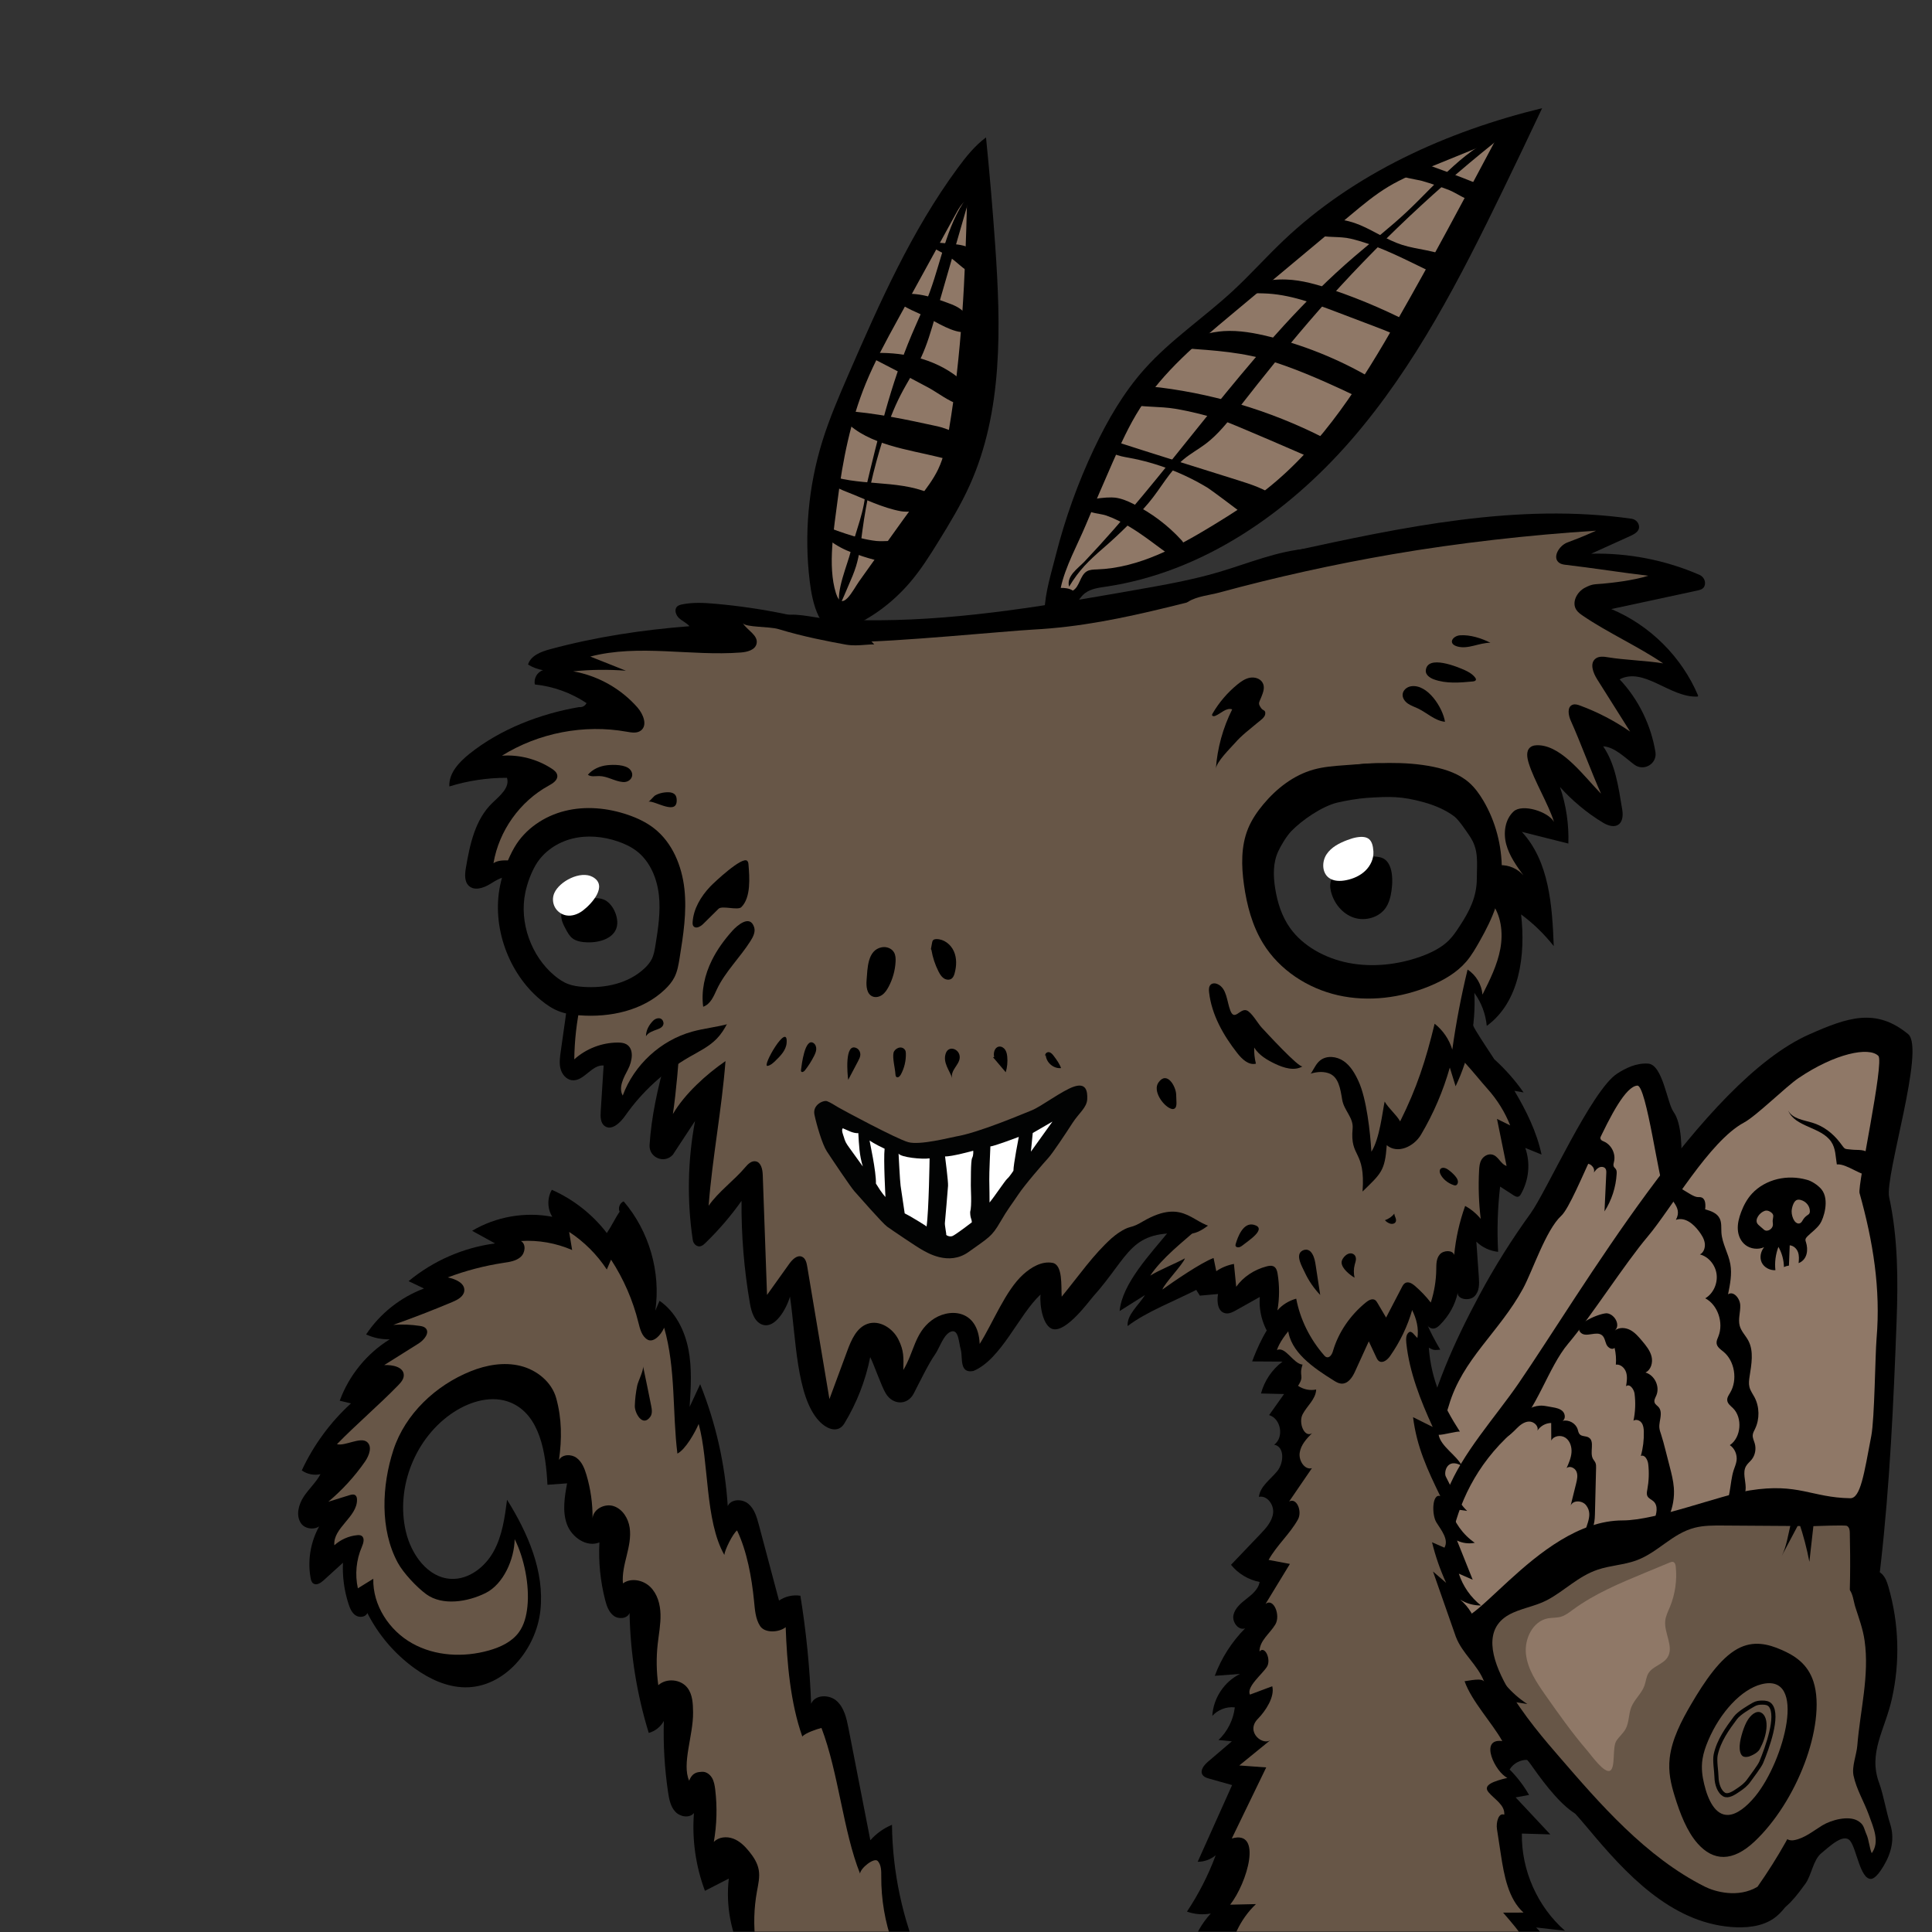 <?xml version="1.0" encoding="utf-8"?>
<!-- Generator: Adobe Illustrator 26.0.3, SVG Export Plug-In . SVG Version: 6.00 Build 0)  -->
<svg version="1.1" id="Calque_1" xmlns="http://www.w3.org/2000/svg" xmlns:xlink="http://www.w3.org/1999/xlink" x="0px" y="0px"
	 viewBox="0 0 640 640" style="enable-background:new 0 0 640 640;" xml:space="preserve">
<rect x="0" y="0" width="640" height="640" fill="#333333" stroke="none"/>
<style type="text/css">
	.st0{clip-path:url(#SVGID_00000162350569867009718700000001828071751979052428_);}
	.st1{fill:#8F7867;}
	.st2{fill:#675647;}
	.st3{fill:none;stroke:#000000;stroke-width:1.359;stroke-miterlimit:10;}
	.st4{fill:#020303;}
	.st5{fill:#FFFFFF;}
</style>
<g>
	<defs>
		<rect id="SVGID_1_" x="0" y="-0.12" width="640" height="640"/>
	</defs>
	<clipPath id="SVGID_00000117675227056213248440000007325989744176570498_">
		<use xlink:href="#SVGID_1_"  style="overflow:visible;"/>
	</clipPath>
	<g style="clip-path:url(#SVGID_00000117675227056213248440000007325989744176570498_);">
		<path d="M507.05,401.92c5.21-7.21,20.16-40.8,28.68-46.29c2.83-1.83,6.35-3.54,10.2-3.3c4.87,0.3,6.29,12.98,8.46,16.01
			c5.39,7.53,0.89,32.9,0.78,41.31c-0.17,12.37-6.45,24.24-11.64,36.07c-18.69,42.59-17.11,99.81-8.45,143.91
			c0.32,1.65,3.71,9.12,1.89,10.21c-1.27,0.76-8.82,2.79-10.48,2.67c-9.61-0.71-21.65-21.85-27.82-30.51
			c-10.83-15.2-20.39-29.29-23.67-45.43c-3.14-15.48-6.62-33.4-3.77-48.99c3.03-16.52,10.61-33.22,18.96-48.78
			C495.11,419.63,500.73,410.66,507.05,401.92z"/>
		<path class="st1" d="M504.5,426.9c3.13-5.74,7.57-19.44,12.67-24.14s17.55-42.66,25.22-43.14c3.02-0.19,7.22,32.51,8.92,34.56
			c0.94,1.13-8.11,9.26-7.91,10.61c1.29,8.69,2.56,17.62-0.14,26.09c-2.26,7.1-7.17,13.42-12.01,19.6
			c-12.83,16.4-25.67,32.81-38.5,49.21c-4.32,5.53-12.48,12.42-20.13,14.42c0.48-0.12-2.99-20.71-2.43-23.15
			c1.42-6.18,7.98-19.2,9.75-25.32C484.4,450.26,496.63,441.33,504.5,426.9z"/>
		<path d="M502.99,458.34c20.9-30.42,61-99.99,96.27-115.65c12.88-5.72,22.17-8.89,32.83-0.13c5.8,4.77-7.8,47.01-6.28,54.02
			c2.93,13.51,2.97,27.4,2.46,41.16c-2.02,54.12-4.95,107.98-21.41,159.98c-3.52,11.11-7.38,22.29-14.08,32.1
			c-1.45,2.12-3.07,4.21-5.25,5.72c-3.96,2.73-9.27,3.2-14.2,2.79c-20.03-1.68-34.8-17.68-47.03-32.33
			c-14.11-16.9-32.18-33.01-40.22-52.97c-4.19-10.39-2.04-21.88-4.43-32.74c-1.97-8.95-5.53-17.86-2.16-26.45
			C484.35,481.43,495.33,469.48,502.99,458.34z"/>
		<path class="st1" d="M545.87,409.57c7.68-9.08,20.38-31.55,31.82-37.69c4.14-2.22,13.93-11.93,18.07-14.73
			c12.11-8.21,23.39-10.49,26.47-7.37c2.03,2.06-6.95,42.9-6.23,45.45c4.49,16.02,7.03,31.74,5.64,48.11
			c-0.48,5.68-0.64,26.47-1.75,32.32c-2.4,12.62-3.57,20.71-6.99,20.65c-12.85-0.22-17.15-5.15-33.22-2.6
			c-10,1.59-30.95,9.95-42.15,9.95c-28.98,0-52.84,43.21-56.8,30.56c-2.17-6.91-4.46-37.78,20.34-59.85
			c7.97-7.1,11.74-21.38,18.41-29.27C527.22,435.94,538.13,418.73,545.87,409.57z"/>
		<path d="M603.35,393.94c2.88,3.47,0.67,9.83-0.41,11.42c-1.15,1.7-2.72,2.73-4.21,4.2c-0.3,0.3-0.58,0.64-0.64,1.02
			c-0.05,0.31,0.06,0.62,0.16,0.91c0.78,2.38,0.55,5.74-2.44,6.94c0.13-1.23,0.21-2.49-0.2-3.63c-0.41-1.14-1.41-2.14-2.74-2.28
			c-0.09,2.24-0.17,4.48-0.26,6.72c-0.57,0.08-1.14,0.24-1.66,0.48c-0.04-2.35-0.67-4.66-1.83-6.68c-0.94,2.52-1.28,5.17-0.99,7.73
			c-1.96,0.09-3.79-0.98-4.54-2.55c-0.74-1.58-0.4-3.57,0.79-5.07c-2.03,0.92-4.5,0.54-6.12-0.68c-1.62-1.22-2.45-3.15-2.58-5.12
			c-0.13-1.97,0.38-3.98,1.12-5.91c0.82-2.16,1.95-4.29,3.6-6.07c2.17-2.35,5.21-4.01,8.41-4.78c3.2-0.76,6.56-0.65,9.59,0.19
			C600.04,391.13,602.24,392.61,603.35,393.94z M582.15,405.33c0.18,0.28,0.44,0.5,0.69,0.72c0.45,0.39,0.91,0.79,1.36,1.18
			c0.15,0.13,0.29,0.25,0.47,0.34c0.44,0.21,1.03,0.11,1.49-0.14c0.6-0.32,1.03-0.91,1.12-1.51c0.08-0.55-0.1-1.09-0.05-1.64
			c0.08-1.06,0.54-1.76-0.38-2.55c-0.58-0.5-1.42-0.89-2.26-0.62C582.91,401.67,581.23,403.9,582.15,405.33z M593.5,401.28
			c-0.02,1.04,0.36,2.36,0.95,3.19c0.38,0.55,1.11,1.04,1.81,0.75c0.51-0.21,0.75-0.74,1.03-1.19c0.33-0.54,0.8-1.03,1.34-1.41
			c0.27-0.19,0.58-0.37,0.75-0.65c0.12-0.2,0.15-0.43,0.16-0.65c0.05-1.73-1.21-3.33-3-3.81c-0.47-0.13-1.02-0.17-1.46,0.06
			C594.03,398.11,593.51,400.33,593.5,401.28z"/>
		<path class="st2" d="M529.32,519.95c4.07-1.36,8.63-1.56,12.65-3.01c7.25-2.61,11.91-8.95,19.47-10.87
			c2.99-0.76,6.18-0.74,9.3-0.72c10.01,0.07,20.02,0.13,30.03,0.2c0.76,0.01,10.51-0.45,11.1-0.06c0.79,0.51,0.88,1.44,0.9,2.25
			c0.94,39.85-2.98,77.97-30.57,117.27c-6.43,3.86-14.17,1.61-17.39,0c-19.67-9.85-35.03-27.72-48.3-43.07
			c-7.85-9.09-33.07-37.66-16.77-46.97c3.77-2.15,8.75-2.81,12.67-4.87C518.31,527,522.71,522.17,529.32,519.95z"/>
		<path d="M562.37,610.7c-3.51-3.96-5.81-9.81-7.69-15.97c-1.11-3.66-2.11-7.66-1.57-12.36c0.71-6.23,3.92-12.39,7.13-17.86
			c4.43-7.56,9.56-15.17,15.37-18.33c5.25-2.85,10.15-1.56,14.53,0.35c4.35,1.89,8.68,4.61,10.59,10.53
			c2.33,7.18,0.57,17.79-2.92,27.03c-3.85,10.22-9.79,19.45-16.44,25.79C573.89,617,567.51,616.49,562.37,610.7z M583.46,557.94
			c-6.54,1.68-13.6,9.17-17.62,18.68c-0.83,1.96-1.54,4.03-1.86,6.08c-0.48,3.05-0.05,5.8,0.54,8.27
			c1.28,5.39,3.72,10.41,7.94,10.25c2.93-0.11,6.19-2.78,8.94-6.12C591.05,583.39,598.87,553.98,583.46,557.94z"/>
		<path class="st3" d="M583.44,583.76c-0.56,1.36-3.28,4.86-4.06,5.99c-1,1.44-2.21,2.3-3.37,3.1c-1.68,1.17-3.54,2.36-4.87,1.62
			c-1.47-0.82-2.5-3.25-2.54-5.93c-0.02-1.84-0.67-5.27-0.25-7.27c1-4.66,3.89-8.69,6.55-12.23c1.25-1.65,4.61-3.57,6.01-4.38
			c0.98-0.57,1.94-0.65,2.86-0.65c1.03,0,2.07,0.11,2.75,0.97C589.27,568.46,585.39,579.06,583.44,583.76z"/>
		<path d="M579.26,581.9c-0.73,0.16-1.47,0.22-2.02-0.2c-0.73-0.56-1.03-1.91-0.95-3.39s0.48-3.06,0.96-4.59
			c0.48-1.49,1.06-3,1.88-4.22c0.71-1.05,1.57-1.84,2.41-2.19c1.72-0.72,3.17,0.56,3.55,2.78c0.38,2.22-0.22,5.19-1.36,7.72
			c-0.24,0.53-0.5,1.04-0.76,1.55C582.13,581.02,579.26,581.9,579.26,581.9z"/>
		<path d="M562.78,407.85c0.87,1.16,1.71,2.43,1.94,3.91c0.23,1.48-0.33,3.19-1.6,3.79c2.84,0.72,5.15,3.47,5.53,6.6
			c0.38,3.13-1.18,6.44-3.76,7.93c4.12,2.15,6.16,8.06,4.35,12.61c-0.29,0.72-0.66,1.45-0.6,2.24c0.11,1.29,1.31,2.06,2.27,2.84
			c3.73,3.05,4.76,9.33,2.23,13.58c-0.46,0.78-1.05,1.58-0.97,2.5c0.09,1.13,1.1,1.84,1.88,2.6c3.28,3.18,2.73,9.77-1.02,12.27
			c1.59,1.04,2.5,3.16,2.23,5.14c-0.15,1.1-0.62,2.11-0.96,3.16c-1.46,4.51-0.75,10.28-4.17,13.3c4.02,0.72,8.2-3.15,8.15-7.56
			c-0.02-2.39-1.05-4.99,0.09-7.04c0.49-0.88,1.31-1.49,1.93-2.27c1.11-1.41,1.5-3.45,1-5.23c-0.26-0.94-0.76-1.84-0.69-2.81
			c0.06-0.76,0.46-1.43,0.79-2.11c1.55-3.22,1.47-7.29-0.19-10.44c-0.6-1.13-1.39-2.17-1.69-3.42c-0.28-1.14-0.12-2.35,0.06-3.51
			c0.62-3.96,1.43-8.3-0.4-11.79c-0.89-1.7-2.37-3.07-2.88-4.96c-0.59-2.2,0.28-4.53,0.18-6.82s-2.25-4.83-4.04-3.6
			c0.67-3.3,1.35-6.72,0.75-10.04c-0.64-3.57-2.71-6.77-2.95-10.39c-0.1-1.56,0.12-3.21-0.53-4.61c-0.87-1.88-2.98-2.59-4.86-3.11
			c0.19-1.48,0.15-3.41-1.15-3.92c-0.42-0.17-0.88-0.13-1.32-0.14c-2.58-0.11-8.49-6.2-9.41-2.79c-1.01,3.73,4.79,5.58,2.19,10.33
			C558.21,403.05,560.97,405.45,562.78,407.85z"/>
		<path d="M532.45,435.06c2.55,0.43,4.42,3.98,2.48,5.7c1.38-1.14,3.47-1.02,5.06-0.2s2.78,2.23,3.94,3.6
			c1.32,1.57,2.68,3.21,3.17,5.2c0.49,1.99-0.17,4.42-2.02,5.3c3.05,0.87,4.85,4.68,3.6,7.59c-0.33,0.77-0.84,1.58-0.57,2.37
			c0.22,0.65,0.9,1.01,1.35,1.53c1.11,1.3,0.62,3.25,0.34,4.94c-0.11,0.63-0.17,1.27-0.11,1.9c0.07,0.75,0.33,1.47,0.57,2.19
			c0.55,1.68,0.99,3.39,1.43,5.11c0.48,1.88,0.97,3.77,1.45,5.65c0.58,2.26,1.16,4.53,1.34,6.86c0.5,6.38-2.26,12.93-7.17,17.03
			c-1.17-1.86-0.21-4.27,0.63-6.3s1.43-4.68-0.18-6.18c-0.66-0.61-1.62-0.93-2.02-1.73c-0.34-0.67-0.18-1.47-0.04-2.21
			c0.51-2.76,0.62-5.6,0.3-8.4c-0.16-1.41-1.14-3.25-2.45-2.71c0.73-2.61,1.06-5.32,0.99-8.03c-0.03-1.03-0.14-2.11-0.74-2.94
			s-1.84-1.29-2.69-0.71c0.62-2.93,0.74-5.97,0.36-8.94c-0.2-1.53-1.67-3.5-2.82-2.46c0.25-1.53,0.49-3.12,0.03-4.6
			c-0.46-1.48-1.87-2.78-3.41-2.57c0.16-1.86,0.01-3.74-0.42-5.56c-0.79,0.83-2.22-0.05-2.69-1.1c-0.47-1.05-0.58-2.33-1.46-3.06
			c-1.87-1.55-5.2,0.84-7-0.81C520.51,438.62,530.6,434.76,532.45,435.06z"/>
		<path d="M525.43,498.65c-1.26-1.64-4.33-1.81-5.13,0.09c0.6-2.42,1.2-4.84,1.8-7.26c0.33-1.32,0.65-2.74,0.13-3.99
			c-0.52-1.25-2.27-2.06-3.28-1.15c0.74-1.67,1.49-3.38,1.63-5.2c0.13-1.82-0.47-3.81-1.97-4.85c-1.5-1.04-3.93-0.71-4.73,0.93
			c-0.01-1.95-0.02-3.89-0.03-5.84c-1.82,0.02-3.59,1.02-4.57,2.55c0.52-1.53-1.19-3.09-2.81-3.02c-1.62,0.07-2.98,1.19-4.13,2.33
			s-2.28,2.41-3.82,2.92c1.39-2.56,2.81-5.15,4.87-7.21c2.06-2.05,4.89-3.53,7.79-3.29c0.46,0.04,0.92,0.12,1.38,0.2
			c0.58,0.1,1.16,0.2,1.73,0.31c1.21,0.21,2.49,0.47,3.36,1.33c0.87,0.86,1.02,2.55-0.02,3.19c2.03-0.51,4.34,0.77,4.98,2.75
			c0.19,0.58,0.26,1.23,0.68,1.68c0.72,0.78,2.03,0.52,2.95,1.05c2.2,1.25,0.23,4.91,1.46,7.12c0.24,0.43,0.59,0.78,0.79,1.23
			c0.26,0.56,0.25,1.21,0.23,1.82c-0.13,5.12-0.25,10.23-0.38,15.35c-0.08,3.41-0.78,5.95-3.41,8.26
			C524.28,506.29,528.3,502.39,525.43,498.65z"/>
		<path d="M590.18,515.5c1.94-3.67,3.89-7.33,5.83-11c1.41,4.21,2.54,8.51,3.37,12.87c0.57-5.07,1.14-10.15,1.71-15.22
			c0.02-0.18,0.04-0.36-0.02-0.52c-0.15-0.39-0.65-0.48-1.07-0.49c-4.59-0.12-5.74-0.63-6.82,3.8
			C592.36,508.27,591.8,512.44,590.18,515.5z"/>
		<path d="M606.59,378.19c-3.38-4.96-12.01-4.77-14.24-10.34c1.38,2.74,5.01,3.16,7.95,4.04c3.73,1.12,6.78,3.47,9.15,6.52
			c1.97,2.54,1.16,2.1,3.99,2.42c2.21,0.24,4.24-0.28,6.11,1.54c1.46,1.43,2.67,5.64-0.12,6.71c-2.48,0.95-7.52-3.67-10.96-3.36
			C608.03,383.14,608.14,380.47,606.59,378.19z"/>
		<path d="M530.13,375.92c-0.07,0.58-0.12,1.24,0.27,1.68c0.24,0.28,0.61,0.4,0.94,0.55c2.46,1.08,3.94,4.02,3.33,6.64
			c-0.13,0.55-0.33,1.14-0.09,1.65c0.17,0.34,0.51,0.57,0.71,0.89c0.28,0.44,0.28,1,0.25,1.52c-0.25,4.4-1.65,8.73-4.03,12.44
			c0.2-4.2,0.39-8.4,0.59-12.6c0.02-0.53,0.04-1.1-0.25-1.54c-0.45-0.67-1.45-0.75-2.17-0.39c-0.72,0.36-1.22,1.03-1.7,1.68
			c0.55-1.57-1.24-3.39-2.82-2.87c-0.49,0.16,1.51-11.58,2.05-12.72C530.13,366.63,530.58,372.27,530.13,375.92z"/>
		<path d="M587.48,633.28c3.56,0.6,8.47-6.41,10.53-9.2c2.06-2.78,2.59-7.94,5.32-10.17s7.39-6.8,9.56-4.09
			c2.11,2.63,3.32,12.58,6.83,12.59c1.61,0,3.46-2.98,4.25-4.29c2.67-4.46,3.73-9.16,2.13-14.05c-1.23-3.73-2.21-9.67-3.58-13.35
			c-3.76-10.08,1.82-17.46,4.18-27.91c2.76-12.23,2.37-25.07-1.13-37.14c-0.44-1.52-0.97-3.1-2.13-4.24
			c-1.16-1.15-3.14-1.72-4.58-0.9c-1.11,0.63-1.12,12.95-1.35,14.68c-0.63,4.88-1.45,9.73-2.46,14.56
			c-1.59,7.65-1.22,15.08-2.61,22.7C608.96,591.63,596.72,615.89,587.48,633.28z"/>
		<path class="st2" d="M617.67,543.48c1.65,11.53-1.48,23.14-2.41,34.75c-0.25,3.11-1.89,6.93-1.25,9.98
			c0.96,4.55,3.47,8.6,5.06,12.97c1.59,4.37,3.7,8.97,0.96,12.72c-0.68-1.53-0.99-4.55-1.67-6.08c-1.01-2.28-0.82-3.43-2.98-4.68
			c-3.07-1.77-8.69-0.29-11.72,1.55c-3.03,1.84-5.86,4.26-9.35,4.89c-1.11,0.2-2.61-0.06-2.79-1.17c-0.11-0.67,0.34-1.28,0.75-1.82
			c2.37-3.19,3.82-6.97,5.02-10.77c2.08-6.61,3.48-13.42,4.88-20.21c1.79-8.72,3.58-17.43,5.38-26.15
			c0.89-4.31,1.77-8.63,2.66-12.94c0.55-2.67,0.62-8,2.35-10.05c1.27,1.45,1.46,4.06,2.04,5.88
			C615.79,536.07,617.12,539.6,617.67,543.48z"/>
		<path class="st1" d="M535.45,576.66c0.91-1.39,2.26-2.47,3.06-3.93c1.19-2.18,0.95-4.88,1.87-7.19c1.03-2.61,3.43-4.52,4.37-7.16
			c0.48-1.35,0.56-2.85,1.3-4.07c1.44-2.38,4.85-2.94,6.34-5.29c2.22-3.49-1.18-7.97-0.76-12.08c0.17-1.64,0.94-3.14,1.57-4.66
			c1.72-4.2,2.39-8.82,1.91-13.33c-0.06-0.6-0.23-1.31-0.8-1.52c-0.39-0.14-0.82,0.02-1.21,0.18c-2.73,1.13-5.46,2.26-8.19,3.4
			c-8.28,3.43-16.64,6.91-23.86,12.22c-1.26,0.93-2.52,1.93-4.03,2.35c-1.37,0.39-2.84,0.26-4.25,0.52c-5,0.94-7.83,6.75-7.28,11.81
			s3.55,9.47,6.47,13.64c4.43,6.32,8.9,12.63,13.94,18.48c1.23,1.43,5.62,7.64,7.5,6.51C535.23,585.42,534.02,578.87,535.45,576.66z
			"/>
		<g>
			<path d="M305.19,650.08c-6.22-14.35-9.54-29.95-9.71-45.59c-2.74,1.13-5.21,2.9-7.17,5.12c-2.41-12.36-4.82-24.71-7.23-37.07
				c-0.64-3.28-1.41-6.8-3.88-9.05c-2.47-2.25-7.22-2.19-8.5,0.9c-0.45-11.98-1.64-23.94-3.56-35.78c-2.45-0.38-5.03,0.2-7.08,1.6
				c-2.23-8.36-4.46-16.73-6.68-25.09c-0.68-2.55-1.46-5.27-3.49-6.97s-5.7-1.64-6.82,0.75c-0.87-13.83-3.96-27.52-9.13-40.37
				c-1.16,2.5-2.33,5-3.49,7.51c0.41-6.37,0.82-12.83-0.41-19.09s-4.3-12.42-9.56-16.04c-0.47,1.09-0.94,2.18-1.4,3.27
				c1.87-12.82-2.05-26.37-10.48-36.21c-1.28,0.5-1.94,2.19-1.34,3.43c-1.39,2.01-2.85,5.05-4.24,7.06
				c-4.75-6.19-11.08-11.17-18.21-14.32c-1.59,2.7-1.53,6.29,0.15,8.94c-9.02-1.74-18.66-0.06-26.56,4.64
				c2.53,1.39,5.05,2.79,7.58,4.18c-10.46,1.37-20.51,5.76-28.63,12.5c1.7,0.81,3.4,1.62,5.1,2.43c-7.77,2.9-14.58,8.31-19.17,15.22
				c2.44,1.13,5.15,1.69,7.84,1.61c-7.59,4.68-13.53,11.98-16.58,20.35c1.24,0.29,2.49,0.59,3.73,0.88
				c-6.83,6.22-12.41,13.82-16.3,22.2c1.77,1.27,4.09,1.73,6.2,1.24c-1.47,2.75-3.87,4.88-5.58,7.49c-1.71,2.61-2.63,6.18-0.9,8.77
				s6.77,2.28,7.18-0.81c-3.71,5.48-5.17,12.43-3.98,18.94c0.12,0.68,0.32,1.42,0.88,1.82c1.05,0.76,2.47-0.16,3.43-1.03
				c2.14-1.94,4.27-3.89,6.41-5.83c-0.21,4.61,0.42,9.25,1.84,13.64c0.47,1.44,1.09,2.95,2.35,3.79s3.32,0.62,3.89-0.78
				c3.66,7.25,9.09,13.6,15.68,18.34c4.91,3.53,10.68,6.23,16.73,6.28c13.02,0.12,23.5-12.51,24.91-25.45
				c1.41-12.94-4.14-25.65-11.04-36.69c-0.76,5.87-1.58,11.9-4.43,17.09c-2.85,5.19-8.25,9.42-14.16,9.12
				c-7.73-0.4-13.16-8.12-14.93-15.66c-3.47-14.77,3.21-31.37,15.94-39.63c5.56-3.61,12.74-5.66,18.84-3.08
				c9.67,4.09,11.6,16.71,12.12,27.2c2.17-0.16,4.33-0.31,6.5-0.47c-0.82,4.51-1.62,9.27-0.04,13.57c1.59,4.3,6.5,7.72,10.75,6
				c-0.33,6.36,0.3,12.77,1.87,18.94c0.51,2,1.21,4.11,2.85,5.35c1.65,1.24,4.51,1,5.27-0.92c0.25,13.46,2.39,26.87,6.36,39.74
				c2.11-0.58,3.96-2.05,5-3.98c-0.23,7.89,0.24,15.81,1.4,23.62c0.34,2.31,0.81,4.75,2.4,6.46s4.67,2.23,6.17,0.44
				c-0.68,8.71,0.57,17.58,3.64,25.76c2.64-1.35,5.27-2.71,7.91-4.06c-1.06,8.99,0.72,18.3,5.02,26.27
				c0.79,1.47,1.72,2.95,3.14,3.84c1.32,0.82,2.91,1.05,4.45,1.24c15.16,1.92,30.4,3.18,45.67,3.77
				C302.34,657.53,306.24,652.5,305.19,650.08z"/>
			<path class="st2" d="M295.69,643.78c-2.53-7.1-3.81-14.64-3.76-22.17c0.01-1.79,0.03-3.77-1.15-5.11
				c-1.18-1.34-5.76,2.37-5.88,4.15c-5.6-14.02-7.12-33.43-12.78-48.25c-1.52,0.39-5.35,1.65-6.34,2.86
				c-3.94-11.1-5.1-24.45-5.51-36.23c-2.27,1.8-6.93,2.03-8.49-0.4c-1.56-2.43-1.71-5.47-2-8.35c-0.77-7.69-2.3-16.33-5.62-23.31
				c-1.41,1.08-4.03,6.34-4.22,8.11c-6.48-11.41-5.03-30.84-8.5-43.38c-1.17,2.77-4.35,8.46-7.04,9.82
				c-1.69-13.45-0.49-28.09-4.39-41.7c-1.2,2.7-3.67,5.05-5.54,3.93c-1.88-1.12-2.46-3.51-2.99-5.63
				c-1.82-7.39-4.9-14.46-9.06-20.84c-0.47,1.09-0.94,2.18-1.41,3.26c-3.24-4.95-7.52-9.22-12.47-12.45c0.33,2,0.66,4,0.99,6
				c-5.31-2.31-11.17-3.35-16.96-2.99c1.76,1.04,1.44,3.91-0.09,5.27c-1.52,1.37-3.69,1.67-5.72,1.97
				c-6.29,0.96-12.47,2.57-18.43,4.82c2.54,0.52,5.74,1.88,5.47,4.46c-0.19,1.86-2.17,2.93-3.89,3.66
				c-6.47,2.72-13.01,5.26-19.63,7.6c2.92-0.22,5.87-0.1,8.77,0.34c0.68,0.1,1.39,0.24,1.89,0.71c1.59,1.49-0.44,3.97-2.29,5.13
				c-3.79,2.38-7.58,4.76-11.37,7.14c2.72-0.13,6.44,0.6,6.48,3.33c0.02,1.34-0.97,2.46-1.91,3.42
				c-6.12,6.31-14.11,13.15-20.23,19.46c2.67,0.7,7.71-2.48,9.89-0.79c1.93,1.49,0.78,4.57-0.61,6.57
				c-3.44,4.94-7.54,9.42-12.15,13.29c2.33-0.73,4.67-1.46,7-2.18c0.67-0.21,1.48-0.39,2.01,0.06c0.38,0.32,0.49,0.86,0.5,1.36
				c0.17,5.79-8.03,9.4-7.5,15.17c2.07-1.88,4.75-3.07,7.53-3.34c0.49-0.05,1.02-0.06,1.44,0.19c1.18,0.68,0.67,2.45,0.13,3.7
				c-1.86,4.28-2.32,9.15-1.31,13.71c1.7-1.05,3.41-2.11,5.11-3.16c-0.23,8.74,5.24,17.1,12.87,21.38
				c7.62,4.28,17.03,4.74,25.44,2.36c3.8-1.08,7.61-2.84,9.93-6.04c1.77-2.44,2.5-5.49,2.81-8.49c0.74-7-1.04-16.05-4.22-22.33
				c-0.11,6.63-3.7,14.9-9.64,17.85c-5.94,2.95-14.29,4.3-19.65,0.38c-3.12-2.28-7.56-6.99-9.41-10.39
				c-5.98-10.98-5.34-25.57-1.45-37.45c3.9-11.88,13.99-21.36,25.6-26.02c5.2-2.09,10.99-3.11,16.43-1.78
				c5.44,1.33,10.41,5.33,11.89,10.73c1.87,6.79,1.89,13.47,0.91,20.45c1.08-1.92,4.02-2.02,5.8-0.72c1.78,1.29,2.65,3.48,3.28,5.59
				c1.4,4.67,2.09,9.56,2.04,14.44c0.26-3.1,4.1-5.01,7.04-4.01c2.95,1,4.81,4.07,5.26,7.14c0.45,3.08-0.25,6.2-0.99,9.23
				c-0.74,3.02-1.53,6.11-1.25,9.21c2.68-1.94,6.69-1.15,9.06,1.17s3.31,5.76,3.39,9.07c0.09,3.31-0.57,6.58-0.93,9.87
				c-0.5,4.52-0.43,9.11,0.2,13.61c2.7-2.44,7.45-2,9.66,0.88c1.72,2.24,1.82,5.28,1.86,8.11c0.09,7.64-3.8,17.06-1.3,22.65
				c1.12-2.84,2.88-2.85,4.24-2.95c1.36-0.1,2.63,0.83,3.32,2c0.69,1.17,0.91,2.55,1.08,3.91c0.69,5.76,0.53,11.62-0.47,17.33
				c1.59-1.67,4.27-1.91,6.43-1.1s3.86,2.5,5.31,4.29c1.45,1.79,2.74,3.8,3.14,6.07c0.42,2.38-0.17,4.81-0.6,7.19
				c-1,5.52-1.15,11.2-0.45,16.77c0.1,0.79,0.23,1.62,0.69,2.27c0.77,1.09,2.21,1.41,3.52,1.64c5.84,1.04,11.7,2.01,17.56,2.91
				c2.06,0.31,4.14,0.62,6.21,0.37c2.03-0.24,3.96-1.01,5.84-1.82C288.19,646.99,291.9,645.96,295.69,643.78z"/>
			<path d="M213.01,452.53c0.92,4.36,1.82,8.73,2.69,13.1c0.25,1.24,0.46,2.65-0.27,3.68c-2.57,3.62-5.22-1.29-5.14-3.61
				c0.07-2.24,0.34-4.49,0.79-6.68C211.4,457.47,213.3,453.89,213.01,452.53z"/>
		</g>
		<path d="M414.8,450.99c3.35,0.02,6.71,0.04,10.06,0.06c-3.47,2.59-6.03,6.38-7.14,10.56c2.55,0.06,5.1,0.12,7.65,0.18
			c-1.65,2.33-3.31,4.65-4.96,6.98c3.94,1.17,5.01,7.39,1.68,9.8c3.49,0.65,3.26,6,1.02,8.76c-2.24,2.76-5.67,4.99-6.08,8.52
			c2.74-0.58,5.05,2.64,4.7,5.42c-0.35,2.78-2.39,5-4.32,7.02c-3.21,3.36-6.41,6.72-9.62,10.07c2.36,2.93,5.79,4.99,9.49,5.69
			c-0.41,2.35-2.4,4.04-4.28,5.51c-1.88,1.47-3.89,3.11-4.4,5.43c-0.51,2.33,1.61,5.21,3.86,4.43c-4.42,4.45-7.87,9.85-10.05,15.72
			c2.8-0.21,5.6-0.43,8.39-0.64c-5.25,2.55-8.91,8.09-9.2,13.91c1.84-2.05,4.71-3.14,7.45-2.82c-0.47,4.09-2.42,8-5.42,10.82
			c1.48,0.14,2.96,0.28,4.44,0.42c-2.64,2.26-5.28,4.51-7.92,6.77c-1.29,1.11-2.71,2.85-1.82,4.3c0.47,0.76,1.41,1.07,2.28,1.31
			c2.51,0.71,5.02,1.41,7.54,2.12c-3.8,8.47-7.6,16.94-11.4,25.41c2.16,0.01,4.32-0.78,5.97-2.17c-2.43,6.56-5.64,12.84-9.52,18.67
			c2.51,0.91,5.27,1.13,7.89,0.63c-5.91,6.42-8.77,15.54-7.58,24.18c9.69-3.79,20.39-3.9,30.8-3.86
			c33.59,0.15,67.95,1.55,99.18,13.91c-1.52-11.1-6.74-21.66-14.64-29.6c3.19,0.36,6.38,0.72,9.57,1.09
			c-9.12-7.98-14.49-20.08-14.28-32.2c3.14,0.09,6.28,0.19,9.42,0.28c-3.83-4.09-7.66-8.17-11.49-12.26
			c1.48-0.27,2.97-0.54,4.45-0.81c-1.76-3.08-3.93-5.92-6.43-8.42c1.21-2.05,3.62-3.33,6-3.19c-3.25-6.68-6.51-13.37-9.76-20.05
			c3.21,0.51,6.41,1.03,9.62,1.54c-5.29-3.43-9.57-8.41-12.16-14.17c-3.15-7-4.15-15.51-10.07-20.4c2.05,1.27,4.47,1.95,6.89,1.93
			c-3.42-2.68-6.01-6.4-7.35-10.54c1.53,0.67,3.06,1.33,4.59,2c-1.73-4.33-3.46-8.65-5.19-12.98c1.81,0.88,3.91,1.15,5.88,0.75
			c-3.92-2.69-6.86-6.79-8.15-11.37c2.39,0.35,3.23,0.47,5.62,0.82c-3.45-3.4-4.82-7.11-7.07-11.4c-0.7-1.34,0.33-6.38,5.33-3.54
			c-1.72-3.51-7.01-6.43-7.7-10.28c1.17,0.13,5.87-1.2,7.04-1.07c-5.75-8.88-9.5-17.23-10.3-27.77c1.83,0.94,1.75,0.76,3.8,0.64
			c-3.37-5.72-6.56-12.1-7.17-18.72c-2.61,0.84-4.08,3.54-5.25,6.02c-1.17,2.48-2.55,5.2-5.11,6.18s-6.19-1.47-5.08-3.98
			c-2.17,4.29-4.49,8.75-8.43,11.51c-3.94,2.76-10,3.11-13.13-0.54c-2.56-2.99-3.32-12.86-9.15-11.13
			C420.18,437.52,415.92,447.84,414.8,450.99z"/>
		<path class="st2" d="M423,447.22c2.84-1.34,5.4,4.57,8.49,4.82c-1.35,4.03,0.79,3.56-1.5,7.03c1.77,1.2,3.96,1.65,6.01,1.23
			c-0.14,3.24-3.03,5.39-4.49,8.2c-1.46,2.82,0.58,7.91,3.12,6.26c-1.8,1.82-3.7,3.84-4.09,6.49s1.71,5.8,4.06,5.09l-7.55,11.04
			c2.55-1.36,4.38,3.31,2.91,5.96c-2.66,4.79-7.06,8.61-9.72,13.4l7.06,1.33l-8.07,13.24c2.69-2.1,5.05,3.78,3.24,6.82
			c-1.81,3.03-5.25,5.33-5.24,8.96c1.78-2.13,3.95,2.68,2.46,5.06c-1.49,2.39-6.92,6.69-5.62,9.21l7.38-2.77
			c0.91,3.51-2.25,8.24-4.75,10.78c-4.33,4.4,1.85,9.25,4.38,6.87l-10.55,8.59l8.92,0.65l-11.4,23.54
			c10.28-3.01,5.15,14.66-0.54,21.93l8.54-0.19c-5.24,4.94-8.64,12.18-9.24,19.74c33.87-10.72,70.88-9.11,103.87,4.52
			c-1.65-8.46-7.32-15.17-12.75-21.43l6.75-0.02c-5.03-4.55-6.43-12.25-7.51-19.31c-0.43-2.78-0.85-5.57-1.28-8.35
			c-0.34-2.2,0.53-5.58,2.42-4.76c0.26-3.25-3.21-5.06-5.22-7.46c-2.01-2.41,1.75-3.65,6.26-4.75c-3.97-1.79-9.55-13.22-1.7-12.19
			c-3.44-6.14-10.1-13.11-12.49-19.82c1.44-0.15,5.87-1.24,6.5,0.19c-2.14-5.64-7.24-9.27-9.39-14.92
			c-2.52-7.21-5.04-14.41-7.57-21.62l4.36,3.77c-1.98-4.29-3.55-8.81-4.68-13.46l4.11,1.8c1.52-2.67-1.02-5.76-2.65-8.35
			s-1.44-9.74,1.27-8.73c-4.28-8.81-7.78-16.27-9.02-26.16l6.51,3.25c-3.98-8.68-7.74-18.14-8.74-27.79
			c-0.13-1.28-0.14-2.82,0.83-3.55c0.96-0.73,1.86,1.01,2.85,1.86c0.96-6.27-3.12-13.2-8.09-16.46l-2.39,10.8l-2.18-3.75
			c-0.28,3.44-1.28,6.81-2.9,9.78l-5.92-5.94c-0.91,3.3-1.81,6.6-2.72,9.9c1.24-4.52-3.94-13.62-8.53-13.41
			C431.6,434.41,424.41,442.76,423,447.22z"/>
		<g>
			<path d="M510.66,382.46c-1.6-7.47-5.02-14.46-8.99-21.12c1.01,0.18,2.02,0.37,3.04,0.55c-2.77-3.97-6.03-7.66-9.7-11
				c-2.05-3.1-4.1-6.2-6.04-9.36c-3.19-5.19-4.19-13.39-12.04-11.48c-14.76,3.57-28.53,13.94-38.42,24.3
				c-4.97,5.2-9.09,11.03-14.41,15.95c-3.84,3.55-8.81,4.15-12.41,7.89c-2.72,2.83-4.92,10.94-7.48,13.84
				c-6.57,7.44-10.66,8.07-16.92,15.76c-6.15,7.55-15.58,17.38-16.4,26.51c2.8-1.77,5.61-3.53,8.41-5.3
				c-2.02,3.28-6.11,6.59-5.75,10.28c6.05-4.69,15.79-8.4,22.72-11.99c0.4,0.64,0.8,1.27,1.2,1.91c2.01-0.18,4.01-0.36,6.02-0.54
				c-0.48,2.6-0.08,6.27,2.86,6.42c1.11,0.06,2.15-0.5,3.1-1.03c2.63-1.47,5.25-2.95,7.88-4.42c-0.42,5.2,1.24,10.49,4.62,14.69
				c0.84-1.86,2.59-3.39,4.7-4.1c0.69,7.56,8.28,12.82,15.23,17.13c0.73,0.45,1.5,0.92,2.39,0.99c2.24,0.18,3.71-2.05,4.56-3.92
				c1.53-3.36,3.07-6.72,4.6-10.08c0.83,1.78,1.67,3.56,2.51,5.35c0.23,0.48,0.48,0.99,0.98,1.27c1.25,0.69,2.74-0.57,3.53-1.7
				c3.35-4.77,5.85-10,7.39-15.43c1.54,1.64,3.07,3.29,4.61,4.93c0.6,0.64,1.31,1.33,2.25,1.35c0.91,0.02,1.67-0.6,2.28-1.21
				c3.02-3,5.09-6.74,5.91-10.67c-0.19,2.2,3.79,2.86,5.5,1.23c1.71-1.63,1.66-4.11,1.5-6.31c-0.28-3.95-0.56-7.9-0.83-11.85
				c1.82,1.86,4.44,3.09,7.21,3.39c-0.39-7.2-0.17-14.43,0.66-21.62c1.49,0.96,2.98,1.93,4.47,2.89c0.47,0.3,1.04,0.62,1.59,0.44
				c0.41-0.14,0.66-0.51,0.85-0.86c2.66-4.71,3.18-10.32,1.42-15.28C507.04,380.98,508.85,381.72,510.66,382.46z"/>
			<path class="st2" d="M492.8,360.75c3.22,3.61,5.75,7.7,7.47,12.06c-1.46-0.72-2.91-1.44-4.37-2.16
				c1.06,5.2,2.12,10.39,3.17,15.59c-2.09-0.68-2.73-3.43-4.93-3.81c-1.34-0.23-2.69,0.62-3.35,1.7s-0.75,2.34-0.82,3.55
				c-0.29,5.37-0.11,10.76,0.54,16.09c-1.38-1.71-3.15-3.18-5.16-4.29c-1.89,5.28-3.11,10.74-3.63,16.24
				c-0.48-1.69-3.51-1.6-4.74-0.21s-1.18,3.3-1.2,5.05c-0.05,3.68-0.66,7.37-1.81,10.93c-1.56-2.01-3.34-3.87-5.31-5.57
				c-0.83-0.71-2.01-1.44-3.05-0.96c-0.59,0.27-0.9,0.84-1.18,1.37c-1.76,3.38-3.51,6.75-5.27,10.13c-0.96-1.62-1.91-3.25-2.87-4.87
				c-0.23-0.39-0.48-0.8-0.92-1.02c-0.93-0.46-2.06,0.19-2.86,0.84c-5.32,4.32-9.19,10.05-10.97,16.22c-0.29,1-1.07,2.3-2.14,1.94
				c-0.32-0.11-0.56-0.36-0.77-0.6c-4.74-5.44-7.94-11.94-9.24-18.77c-2.46,0.68-4.68,2.06-6.23,3.89c0.71-4.06,0.72-8.2,0.05-12.23
				c-0.16-0.94-0.47-2.02-1.44-2.41c-0.66-0.27-1.44-0.13-2.15,0.05c-4.13,1.06-7.81,3.51-10.11,6.76c-0.25-2.52-0.5-5.04-0.75-7.57
				c-2.11,0.39-4.13,1.22-5.85,2.4c-0.3-1.45-0.6-2.9-0.9-4.36c-4.1,1.49-13.5,7.95-16.95,10.45c0.64-1.97,6.83-8.37,7.47-10.34
				c-2.98,1.65-8.64,3.91-11.5,5.73c7.99-11.88,26.83-20.74,29.78-33.56c0.88-3.83,2.18-8.74,4.48-11.98
				c3.13-4.41,6.27-8.83,9.4-13.24c2.21-3.12,4.44-6.25,7.05-9.11c5.9-6.45,13.99-11.54,23.09-13.24c7.63-1.43,15.9-0.27,22.32,3.59
				C483.23,348.68,488.2,355.6,492.8,360.75z"/>
			<path d="M404.01,404.82c1.97-1.5,6.46-2.69,7.62-4.7c0.81-1.4,0.08-2.34-1.53-2.36c-3.95-0.06-8.28,4.85-7.95,8.08
				C402.89,405.69,403.42,405.27,404.01,404.82z"/>
			<path d="M409.34,412.09c-0.06,0.23-0.12,0.47-0.02,0.68c0.08,0.18,0.27,0.31,0.47,0.37c0.72,0.23,1.46-0.28,2.03-0.75
				c1.51-1.26,8.21-5.45,3.51-6.67C411.81,404.81,409.99,409.83,409.34,412.09z"/>
			<path d="M437.34,428.98c-0.49-3.19-0.97-6.38-1.46-9.57c-0.21-1.4-0.44-2.84-1.19-4.08c-0.32-0.53-0.76-1.04-1.39-1.25
				c-0.73-0.25-1.6-0.05-2.19,0.42c-1.95,1.54,0.29,5.2,1.07,6.9C433.44,424.15,435.19,426.72,437.34,428.98z"/>
			<path d="M448.72,423.26c-0.34-1.43-0.32-2.94,0.06-4.37c0.15-0.56,0.35-1.12,0.39-1.7c0.03-0.58-0.13-1.19-0.6-1.58
				c-1.74-1.42-4.18,1.07-4.15,2.63C444.46,420.18,447.08,422.28,448.72,423.26z"/>
			<path d="M458.77,404.21c1.25-0.43,2.36-1.2,3.12-2.18c0,0.51,0.26,0.99,0.43,1.47s0.23,1.06-0.12,1.48
				c-0.32,0.38-0.92,0.51-1.44,0.42c-0.52-0.09-0.97-0.35-1.39-0.63"/>
			<path d="M481.56,392.59c0.2,0.06,0.41,0.12,0.62,0.09c0.29-0.05,0.5-0.28,0.62-0.51c0.45-0.88-0.13-1.88-0.78-2.63
				c-0.69-0.79-1.48-1.5-2.36-2.11c-1.86-1.29-3.33-0.27-2.49,1.53C477.94,390.6,479.69,391.98,481.56,392.59z"/>
			<path d="M450.86,378.72c0.38,0.08,0.64-0.34,0.77-0.68c0.34-0.91,0.81-1.78,1.4-2.58c0.72-0.98,1.63-1.89,1.99-3.01
				c0.8-2.51-2.11-3.95-3.42-1.27C450.47,373.48,450.72,376.31,450.86,378.72z"/>
		</g>
		<g>
			<path d="M260.94,264c-9.91,19.52-21.29,38.32-30.08,58.38c-7.2,16.42-14.61,39.11-15.68,56.93c-0.25,4.18,4.92,6.33,7.71,3.21
				l7.35-11.18c-2.44,12.98-2.7,26.37-0.75,39.43c0.11,0.76,0.54,1.45,1.2,1.84c1.24,0.72,2.22-0.11,3.02-0.89
				c4.39-4.26,8.39-8.92,11.93-13.91c-0.09,11.37,0.84,22.75,2.78,33.95c0.5,2.89,1.51,6.28,4.32,7.11
				c4.07,1.21,7.77-5.26,8.95-9.35c2.01,13.62,2.07,33.19,9.67,41.24c2.67,2.82,6.34,4.08,8.35,0.77c4.1-6.75,7.02-14.22,8.56-21.97
				c1.29,2.54,3.69,9.64,5.17,12.07c2.35,3.86,7.19,3.98,9.26-0.04c1.54-2.98,5.01-10.08,6.97-12.8c1.55-2.16,2.88-6.83,5.39-7.69
				c2.51-0.85,2.51,3.49,3.22,6.05c0.7,2.55-0.6,7.98,4.18,7c9.24-3.87,14.98-18.57,22.23-25.32c-0.35,3.48,0.78,10.76,4.2,11.47
				c4.47,0.94,11.8-9.2,13.04-10.59c12.66-14.13,12.18-22.5,31.55-21.01c8.5,0.65,19.97-18.97,25.9-25.1
				c9.14-9.46,11.84-23.42,12.08-36.57c0.08-4.2,0.04-4.74-1.83-8.5c-1.82-3.65-6.58-6-9.83-8.47
				c-12.81-9.73-14.55-20.18-15.89-31.43c-0.55-4.6,2.93-12.69,1.78-17.18c-1.92-7.49-7.11-25.07-12.21-30.87
				c-11.54-13.1-29.29-11.84-53.26-10.83c-18.2,0.77-33.83,2.11-51.99,3.53c-4.17,0.33-8.46,0.69-12.2,2.57
				c-8.77,4.41-7.31,6.86-13.51,14.47L260.94,264z"/>
			<path class="st2" d="M227.64,314.17c-1.8,18.14-2.48,39.7-4.74,54.88c3.92-6.71,11.04-13.14,17.43-17.55
				c-1.25,16.22-4.33,31.71-5.59,47.93c3.22-4.66,8.49-8.42,12.13-12.75c0.89-1.06,2.07-2.21,3.43-1.98
				c1.82,0.31,2.31,2.67,2.37,4.51c0.47,13.25,0.95,26.5,1.42,39.75c2.46-3.44,4.92-6.89,7.38-10.33c1.01-1.41,2.61-3.01,4.2-2.32
				c1.17,0.51,1.52,1.96,1.73,3.21c2.45,14.65,4.91,29.3,7.36,43.94c1.98-5.35,3.96-10.71,5.94-16.06c1.33-3.6,3.08-7.62,6.71-8.87
				c3.95-1.36,8.35,1.47,10.21,5.21c1.86,3.74,1.7,5.92,1.62,10.09c3.59-5.98,3.7-12.08,9.28-16.38s15.53-3.95,16.01,7.75
				c4.44-7.04,8.54-17.73,14.44-23.04c2.67-2.4,6.12-4.45,9.65-3.83c3.53,0.62,2.85,7.8,3.08,11.21
				c5.93-7.26,10.45-13.88,16.51-19.34c1.41-1.27,4.11-3.17,5.94-3.64c1.81-0.47,2.7-0.92,4.31-1.87
				c14.51-8.5,16.81,2.01,25.27,1.94c3.59-0.03,7.25-0.21,10.61-1.47c7.27-2.73,11.77-9.94,15.04-16.99
				c7.66-16.5,21.79-40.63,5.21-33.14c-7.69,3.48,4.96-6.82,0.16-15.09c-9.4-16.17-17.39-19.48-23.84-37.03
				c-2.37-6.46-8.53-55.8-13.62-60.44c-4.43-4.04-16.95-8.26-22.64-10.12c-16.17-5.27-33.68-3.45-50.59-1.58
				c-13.56,1.5-27.22,3.02-40.25,7.09c-11.78,3.68-23.39,9.63-31.87,18.78c-8.4,9.06-14.34,23.53-18.73,34.97
				C230.46,298.88,228.4,306.43,227.64,314.17z"/>
			<path d="M254.24,353.09c1-0.16,1.8-0.9,2.53-1.6c1.76-1.69,3.64-3.6,3.81-6.03C261.12,338.11,252.25,353.41,254.24,353.09z"/>
			<path d="M265.35,354.41c-0.02,0.18-0.04,0.38,0.06,0.53c0.27,0.42,0.91,0.04,1.22-0.35c1.15-1.47,2.16-3.06,3.01-4.73
				c0.36-0.71,0.7-1.46,0.75-2.25c0.05-0.79-0.24-1.65-0.91-2.09C266.62,343.67,265.54,352.85,265.35,354.41z"/>
			<path d="M280.98,357.71c1.09-2.07,2.19-4.14,3.28-6.21c0.33-0.63,0.67-1.29,0.73-2c0.07-0.92-0.41-1.89-1.24-2.29
				C279.68,345.23,280.74,356.05,280.98,357.71z"/>
			<path d="M296.62,355.82c0.02,0.35,0.06,0.75,0.35,0.95c0.51,0.35,1.13-0.24,1.43-0.79c1.16-2.12,1.74-4.56,1.68-6.98
				c-0.01-0.43-0.05-0.89-0.31-1.24c-1.18-1.6-3.48-0.39-3.78,1C295.59,350.55,296.52,353.9,296.62,355.82z"/>
			<path d="M315.44,357.22c-0.39-1.2,0.23-2.48,0.93-3.53c0.69-1.05,1.51-2.13,1.55-3.39c0.08-2.81-3.65-4.18-4.62-1.36
				C312.23,352.02,314.6,354.61,315.44,357.22z"/>
			<path d="M328.95,350.22c1.41,1.66,2.81,3.32,4.22,4.98c0.49-1.67,0.66-3.44,0.49-5.18c-0.08-0.8-0.24-1.61-0.69-2.28
				c-0.45-0.67-1.23-1.15-2.03-1.04c-1.43,0.19-1.97,2.07-1.6,3.46"/>
			<path d="M346.42,349.45c0.1,2.5,2.59,4.64,5.07,4.37c-0.51-1.46-1.45-2.72-2.37-3.96c-0.43-0.58-0.94-1.21-1.66-1.32
				c-0.72-0.11-1.52,0.71-1.11,1.31"/>
			<path d="M387.7,367.19c0.37,0.16,0.79,0.28,1.17,0.14c0.77-0.26,0.88-1.29,0.85-2.11c-0.03-0.89-0.07-1.79-0.1-2.68
				c-0.1-2.7-3.09-7.96-5.89-3.91C381.83,361.39,385.21,366.15,387.7,367.19z"/>
			<path d="M287.07,324.68c-0.17,2.04,0.05,4.57,1.93,5.39c1.04,0.46,2.3,0.17,3.23-0.5c0.93-0.66,1.57-1.65,2.11-2.65
				c1.37-2.56,2.17-5.41,2.33-8.3c0.06-1.08,0.02-2.21-0.52-3.14c-0.78-1.35-2.52-1.98-4.06-1.68
				C287.29,314.72,287.39,320.92,287.07,324.68z"/>
			<path d="M308.55,314.7c0.42,2.47,1.21,4.88,2.35,7.12c0.43,0.84,0.93,1.69,1.7,2.23s1.9,0.69,2.65,0.12
				c0.54-0.41,0.8-1.1,0.98-1.76c0.66-2.4,0.76-5.04-0.26-7.3c-1.01-2.27-3.29-4.06-5.78-4.02c-0.4,0.01-0.84,0.08-1.11,0.38
				c-0.2,0.23-0.26,0.54-0.32,0.84c-0.13,0.69-0.25,1.38-0.38,2.07"/>
		</g>
		<g>
			<path d="M291.29,205.47c28.63-0.17,56.99-5.14,85.19-10.1c9.13-1.6,18.27-3.21,27.16-5.83c9.89-2.91,19.55-7.08,29.83-7.83
				c1.98-0.14,4.48,0.16,5.15,2.04c-3.12,5.19-9.95,6.34-15.76,8.06c-10.76,3.18-20.37,10.1-26.8,19.29
				c-2.87,4.09-5.18,8.68-8.94,11.96c-8.61,7.5-21.51,5.88-32.91,5.13c-10.08-0.66-20.24-0.29-30.25,1.12
				c-12.32,1.73-25.44,4.92-36.75-0.25c-11.33-5.18-19.01-17.05-28.64-24.64c3.24-1.99,11.31,0.3,15.23,0.55
				C279.62,205.34,285.45,205.51,291.29,205.47z"/>
			<path class="st2" d="M377.07,236.18c-6.74,2.05-13.88,2.21-20.92,2.36c-12.43,0.26-24.85,0.52-37.28,0.25
				c-13.51-0.29-27.67-1.41-39.06-8.68c-9.92-6.33-7.74-14.65-17.93-20.52c16.44,4.11,14.26,3.04,20.13,3.07
				c14.04,0.07,51.47-3.64,60.21-4.1c30.95-1.63,56.69-11.75,96.4-19.61c-10.83,8.63-21.85,16.42-31.81,26.1
				C399.97,221.69,387.61,236.13,377.07,236.18z"/>
			<path d="M268.25,192.72c-1.91-15.55-0.49-31.51,4.14-46.48c2.38-7.68,5.58-15.07,8.78-22.45c10.28-23.63,20.83-47.41,36.1-68.16
				c2.73-3.71,5.65-7.36,9.36-10.11c1.2,11.92,2.21,23.86,3.05,35.81c1.87,26.85,2.6,54.9-8.46,79.43
				c-2.91,6.46-6.59,12.55-10.32,18.58c-2.95,4.78-5.96,9.55-9.63,13.8c-5.62,6.51-13.02,12.13-21.11,15.19
				C271.45,211.63,269.06,199.27,268.25,192.72z"/>
			<path class="st1" d="M277.49,165.55c1.66-13.1,4.27-26.18,9.26-38.41c2.99-7.31,6.79-14.25,10.59-21.18
				c6.37-11.6,12.74-23.21,19.11-34.81c1.03-1.88,2.13-3.83,3.9-5.04c-0.59,25.57-1.76,51.2-6.03,76.42
				c-0.75,4.42-1.61,8.89-3.55,12.94c-1.63,3.41-3.97,6.42-6.25,9.44c-3.68,4.88-7.22,9.85-10.77,14.82
				c-3.05,4.27-6.09,8.54-9.14,12.82c-2.07,2.9-5.62,10.53-7.69,3.96C274.05,187.39,276.32,174.82,277.49,165.55z"/>
			<path d="M269.45,172.66c3.51,1.57,7.11,2.96,10.76,4.15c3.29,1.08,6.67,2.02,10.12,2.4c2.8,0.31,7.28-0.69,9.63,1.18
				c3.98,3.17,0.87,6.15-2.8,6.15c-4.69,0-10.34-1.79-14.69-3.4c-2.77-1.02-5.43-2.38-7.75-4.22
				C273.19,177.7,270.87,173.3,269.45,172.66z"/>
			<path d="M280.48,162.94c-3.11-1.21-6.58-2.84-7.49-6.04c11.08,4.38,23.77,1.84,34.71,6.38c10.79,4.48-4.98,6.85-9.24,6.08
				C292.33,168.24,286.26,165.19,280.48,162.94z"/>
			<path d="M280.22,139.68c-0.96-0.98-1.83-2.59-0.9-3.61c10.57,0.66,20.96,2.92,31.31,5.17c3.19,0.69,12.84,4.22,10.4,9.42
				c-1.51,3.23-7.58,1.36-10.1,0.75C300.96,148.95,287.73,147.32,280.22,139.68z"/>
			<path d="M304.67,103.96c-3.66-1.63-7.47-3.36-9.99-6.48c3.31-0.19,6.66-0.38,9.94,0.12c3.12,0.47,6.1,1.56,9.07,2.64
				c2.01,0.73,4.11,1.52,5.55,3.1c2.39,2.61,4.18,7.24-0.93,6.65C314.03,109.49,308.63,105.72,304.67,103.96z"/>
			<path d="M304.92,80.07c3.72,0.13,7.44,0.39,11.15,0.8c1.41,0.15,2.83,0.33,4.15,0.86c1.94,0.78,5.93,3.46,6.09,5.87
				c0.21,3.17-2.37,3.57-4.57,2.77c-2.46-0.9-4.93-3.84-7.21-5.22C311.43,83.27,308.21,81.59,304.92,80.07z"/>
			<path d="M286.08,117.16c10.32-0.98,21.2,0.76,29.7,6.69c1.94,1.35,3.79,2.98,4.76,5.13c1.54,3.41,0.75,5.94-2.75,5
				c-3.42-0.92-7.17-3.92-10.29-5.6C300.4,124.56,293.26,120.82,286.08,117.16z"/>
			<path d="M286.65,162.44c4.17-17.5,8.38-35.09,15.4-51.66c1.99-4.7,4.21-9.31,5.97-14.11c4.14-11.29,5.93-23.93,13.71-33.1
				c-3.99,13.8-7.97,27.59-11.96,41.39c-1.31,4.55-2.63,9.11-4.63,13.41c-1.97,4.25-4.58,8.18-6.73,12.34
				c-2.43,4.7-4.28,9.68-5.89,14.72c-3.18,9.93-5.48,20.15-6.86,30.49c-0.52,3.91-0.92,7.86-2.08,11.63
				c-0.66,2.15-1.56,4.22-2.46,6.29c-0.96,2.2-1.85,4.46-2.93,6.6c-1.38-4.55,2.59-13.4,3.71-18.08
				C283.34,176.31,286.67,168.62,286.65,162.44z"/>
			<path d="M362.43,148.61c4.47-9.44,9.76-18.58,16.72-26.37c8.66-9.69,19.62-16.99,29.16-25.8c5.8-5.36,11.06-11.26,16.78-16.7
				c23.54-22.39,54.2-36.22,85.76-43.91c-4.29,9.11-8.63,18.2-13.03,27.26c-14.1,29.05-28.97,58.15-50.12,82.55
				s-49.43,43.98-81.37,48.7c-2.41,0.36-4.97,0.68-6.91,2.16c-2.5,1.9-3.37,5.24-5.31,7.71c-2.98,3.79-8.21,3.15-8.09-1.81
				c0.15-6.01,2.24-12.62,3.71-18.43C352.81,171.81,357.06,159.95,362.43,148.61z"/>
			<path class="st1" d="M368.51,153.31c2.72-6.2,5.51-12.4,9.15-18.1c7.72-12.12,18.93-21.53,29.95-30.74
				c13.27-11.08,26.53-22.16,39.8-33.24c4.03-3.37,8.08-6.75,12.58-9.44c4.43-2.65,9.23-4.61,14.01-6.55
				c7.11-2.89,14.23-5.79,21.34-8.68c-10.53,19.79-21.07,39.58-32.2,59.04c-11.88,20.78-24.84,41.64-43.62,56.48
				c-5.48,4.33-11.39,8.08-17.35,11.72c-11.96,7.3-24.82,14.35-38.83,14.83c-1.12,0.04-2.3,0.05-3.28,0.61
				c-2.33,1.34-2.34,5.05-4.66,6.41c-1.15-0.77-2.7-0.92-4.02-0.9c1.48-7.02,5.58-14.31,8.35-20.95
				C362.6,166.94,365.52,160.11,368.51,153.31z"/>
			<path d="M374.17,174.5c4.96,2.98,9.46,6.67,14.19,10.01c1.02-1.07,2.04-2.15,3.06-3.22c0.27-0.29,0.56-0.6,0.61-0.99
				c0.07-0.53-0.31-1-0.67-1.39c-4.52-4.93-9.95-9.01-15.93-11.99c-1.91-0.95-3.9-1.8-6.01-2.07c-2.38-0.31-12.65,0.35-9.89,3.72
				c1.19,1.45,5.15,1.58,6.84,2.17C369.1,171.7,371.7,173.01,374.17,174.5z"/>
			<path d="M411.08,169.75c3.39-2.48,7.28-4.28,11.37-5.25c-3.69-2.67-8.12-4.08-12.46-5.45c-13.8-4.35-27.63-8.62-41.4-13.08
				c-3.92,4.19,2.61,5.17,5.31,5.66c4.69,0.85,9.29,2.16,13.74,3.87c4.34,1.67,8.54,3.73,12.51,6.15
				C401.2,162.29,411.1,169.73,411.08,169.75z"/>
			<path d="M434.45,151.81c1.86-2.41,4.52-4.2,7.47-4.99c-17.86-9.64-37.52-15.94-57.65-18.46c-2.24-0.28-4.77-0.44-6.51,1.02
				c-0.96,0.8-1.51,1.97-2.31,2.93c-0.52,0.61-1.29,1.08-1.92,1.53c4.93,1.13,10.65,0.7,15.79,1.57c5.3,0.9,10.51,2.22,15.63,3.84
				C407.59,140.08,434.53,151.71,434.45,151.81z"/>
			<path d="M450.54,131.85c2.19-1.1,4.39-2.21,6.58-3.31c0.31-0.16,0.67-0.38,0.68-0.73c0.01-0.34-0.31-0.58-0.6-0.76
				c-11.27-7.02-23.65-12.26-36.53-15.49c-5.01-1.25-10.15-2.2-15.3-1.88c-3.06,0.19-13.13,1.72-13.21,5.68
				c10.31,0.74,19.69,1.27,29.69,4.49C431.73,123.04,441.17,127.43,450.54,131.85z"/>
			<path d="M443.14,103.49c4.39,1.67,8.77,3.33,13.16,5c3.17,1.21,6.37,2.43,9.19,4.31c0.83-2.1,2.8-3.71,5.03-4.1
				c-9.4-5.08-19.23-9.37-29.36-12.8c-4.88-1.65-9.89-3.12-15.03-3.3c-3.3-0.12-7.62,0.15-10.56,1.86c-4.94,2.87-0.06,2.65,3,2.73
				C427.09,97.41,435.27,100.5,443.14,103.49z"/>
			<path d="M469.6,87.92c1.71,0.84,3.41,1.67,5.12,2.51c1.94-1.62,3.89-3.25,5.83-4.87c-4.88-2.73-10.78-2.74-16.1-4.45
				c-4.87-1.57-9.15-4.54-13.86-6.53c-4.71-1.99-10.35-2.92-14.79-0.39c-2.58,1.47-3.26,2.58,0.16,3.6
				c3.43,1.03,7.84,0.41,11.48,1.28C455.21,80.91,462.47,84.43,469.6,87.92z"/>
			<path d="M488.53,66.68c0.3,0.15,0.63,0.3,0.95,0.21c0.29-0.08,0.49-0.34,0.68-0.57c1.26-1.53,3.01-2.65,4.93-3.15
				c-6.94-2.9-13.95-5.63-21.03-8.17c-0.69-0.25-1.39-0.5-2.13-0.55c-0.69-0.05-1.38,0.08-2.06,0.2c-1.44,0.27-7.62,0.34-7.07,2.62
				c0.36,1.46,6.85,2.24,8.24,2.65c3.06,0.89,6.09,1.92,9.06,3.07C482.29,63.84,486.28,66.69,488.53,66.68z"/>
			<path d="M448.63,85.01c5.78-4.97,11.83-9.63,17.39-14.85c10.42-9.78,19.73-21.86,33.31-26.31
				c-22.59,17.61-43.51,37.35-62.41,58.87c-9.35,10.65-18.2,21.72-26.92,32.89c-3.21,4.11-6.45,8.28-10.61,11.42
				c-2.35,1.77-4.97,3.19-7.23,5.07c-4.77,3.98-7.65,9.74-11.66,14.48c-4.36,5.16-9.92,10.57-15,14.97
				c-4.96,4.29-8.04,7.32-11.35,12.78c-0.97-3.49,2.95-6.05,5.06-8.26c3.3-3.48,6.53-7.03,9.7-10.64c6.5-7.39,12.76-15,18.94-22.66
				c12.29-15.21,24.33-30.65,37.56-45.06C432.73,99.73,440.41,92.07,448.63,85.01z"/>
		</g>
		<g>
			<path class="st4" d="M316.77,376.46c-2.03,0.35-12,2.99-15.92,1.89s-21.7-10.66-23.1-11.49s-2.66-1.66-3.78-2.08
				c-1.12-0.41-4.88,1.14-4.17,4.49c0.71,3.35,2.56,9.77,4.11,12.14c1.55,2.37,7.88,11.84,9.14,13.23s9.27,10.58,10.81,11.69
				c1.54,1.11,9.95,6.8,11.49,7.63c1.54,0.83,8.83,5.55,15.51,0.77c6.68-4.78,7.66-5.06,10.43-9.83s3.75-5.75,5.97-9.11
				c2.22-3.36,8.47-10.52,10-12.2s5.97-8.41,8.05-11.63c2.08-3.22,4.73-5.05,4.85-7.85c0.13-2.79-0.44-5.45-4.35-4.17
				c-3.91,1.28-10.87,6.62-14.08,7.89C338.53,369.1,324.31,375.17,316.77,376.46z"/>
			<path class="st5" d="M284.33,375.37c0.22,3.89,0.34,7.32,1.49,11.04c-1.54-2.13-3.08-4.27-4.61-6.4
				c-0.37-0.52-0.74-1.03-1.03-1.6c-0.28-0.55-0.47-1.14-0.64-1.74c-0.23-0.78-0.91-2.24-0.37-2.92
				C280.84,374.4,282.49,375.47,284.33,375.37z"/>
			<path class="st5" d="M288.05,377.83c0,0.16,2.25,10.36,2.11,14.24c2.16,3.55,3.16,4.44,3.16,4.44s-0.69-12.52-0.28-15.98
				C289.94,379.08,288.05,377.83,288.05,377.83z"/>
			<path class="st5" d="M297.66,382.14c0,0,0.46,9.27,0.68,10.69s1.35,9.11,1.35,9.11c1.73,0.83,7.25,4.21,7.25,4.37
				c0.76-5.3,1-22.59,1-22.59C305.42,384.1,298.45,383.39,297.66,382.14z"/>
			<path class="st5" d="M313.06,383.07c0,0,1.09,8.38,0.99,9.74c-0.1,1.36-0.94,11.48-1.04,12.26s0.54,3.77,0.44,3.93
				s1.05,0.83,2.05,0.46c0.99-0.37,6.42-4.53,6.42-4.53c0-1.31-0.53-1.2-0.54-3.44c0.62-2.2,0.17-8.03,0.22-8.87
				c0.05-0.84-0.09-8.02,0.43-9.01s0.36-2.41,0.36-2.41S315.11,383.21,313.06,383.07z"/>
			<path class="st5" d="M328.08,379.75c0,0-0.43,9.33-0.37,10.95s0.09,7.65,0.09,7.65c1.82-2.21,5.08-7.19,5.86-7.88
				c0.78-0.68,2.05-2.64,2.05-2.64c-0.01-2.1,1.78-11.22,1.78-11.22S329.08,379.8,328.08,379.75z"/>
			<polygon class="st5" points="348.64,371.54 342.11,375.32 341.5,381.5 			"/>
		</g>
		<g>
			<path d="M396.08,212.94c3.71-10.43,9.04-21.25,18.87-26.33c3.89-2.01,8.22-2.96,12.5-3.89c37.18-8.11,75.29-16.26,113.01-10.88
				c1.14,0.16,2.11,0.96,2.41,2.07c0.52,1.91-1.24,2.93-2.74,3.61c-4.34,1.97-8.69,3.94-13.03,5.9c12.27-0.3,24.6,2.11,35.86,7
				c1.24,0.54,2.03,1.84,1.82,3.17c-0.24,1.51-1.45,1.8-2.55,2.04c-9.49,2.04-18.98,4.09-28.47,6.13
				c12.8,5.34,23.34,15.85,28.74,28.62c0.07,0.17-0.05,0.36-0.23,0.37c-9.03,0.41-17.71-9.91-25.75-5.71
				c6.23,6.6,10.39,15.11,11.86,24.06c0.64,3.89-3.8,6.55-6.97,4.21c-3.23-2.39-6.49-5.83-10.35-6.09c4.02,5.88,5.03,13.1,6.33,21
				c0.8,4.86-2.05,6.86-6.29,4.35c-5.43-3.22-10.61-7.68-14.34-11.87c2.05,6.01,3,12.39,2.78,18.74l-15.41-3.88
				c9.09,9.84,10.07,24.46,10.57,37.85c-3.12-3.96-6.77-7.51-10.82-10.5c1.54,13.43-0.44,28.98-11.37,36.93
				c-0.36-3.92-1.8-7.75-4.11-10.94c0.52,10.61-1.64,21.35-6.21,30.94l-1.92-6.2c-2.21,7.78-5.42,15.28-9.55,22.24
				c-2.37,4-7.81,6.49-11.34,3.47c-0.61,8.56-1.88,9.37-8.02,15.36c1.01-13.91-4.22-11-3.29-20.84c0.35-3.63-2.84-5.97-3.45-9.56
				c-0.61-3.59-1.14-7.72-4.61-8.83c-4.37-1.39-8.8,1.47-13.11,3.03c-8.73,3.15-19.24,0.51-25.44-6.4
				c-6.02-6.71-7.66-16.12-10.33-24.73c-2.86-9.23-7.22-18.28-7.13-27.94c0.07-7.71,2.79-15.17,2.29-22.92
				c-0.39-6.14-0.71-11.85-0.16-18.06C387.52,242.96,390.86,227.62,396.08,212.94z M491.87,288.56c0.01-6.92-1.79-13.87-5.32-19.84
				c-1.13-1.92-2.45-3.76-4.13-5.23c-2.83-2.47-6.52-3.74-10.19-4.5c-8.43-1.74-17.14-1.11-25.72-0.46
				c-2.96,0.22-5.94,0.45-8.79,1.24c-5.72,1.6-10.63,5.43-14.44,9.98c-1.79,2.13-3.37,4.46-4.42,7.04
				c-2.06,5.05-1.92,10.72-1.17,16.12c0.82,5.9,2.38,11.8,5.5,16.88c4.7,7.65,12.82,12.95,21.58,14.92
				c8.77,1.97,18.1,0.76,26.4-2.68c3.91-1.62,7.7-3.79,10.46-7.01c1.55-1.8,2.73-3.89,3.9-5.96
				C489.3,302.39,491.86,296.38,491.87,288.56z"/>
			<path class="st2" d="M528.71,175.8c-5.73,2.58-6.8,2.84-9.55,3.92c-2.75,1.08-5.05,5-2.65,6.72c0.69,0.5,1.58,0.61,2.43,0.7
				c7.43,0.84,19.65,2.74,27.08,3.58c-5.1,1.62-12.09,2.35-14.99,2.62s-3.45,0.02-6.04,1.37c-2.58,1.35-4.4,4.77-2.85,7.24
				c0.56,0.89,1.45,1.51,2.32,2.1c7.97,5.44,18.51,10.26,26.48,15.7c-5.22-0.88-13.01-1.13-18.23-2.01
				c-1.43-0.24-3.07-0.44-4.2,0.47c-1.97,1.58-0.76,4.72,0.59,6.85c3.63,5.76,7.27,11.53,10.9,17.29
				c-5.13-3.54-10.7-6.45-16.54-8.61c-0.81-0.3-1.71-0.59-2.52-0.28c-1.9,0.71-1.41,3.51-0.57,5.35
				c3.05,6.72,6.96,17.41,10.01,24.13c-5.48-5.56-12.52-15.43-20.3-16.05c-1.15-0.09-2.42-0.02-3.27,0.76
				c-1.35,1.23-0.93,3.4-0.4,5.15c1.72,5.67,6.65,13.81,8.37,19.47c-1.89-3.43-10.5-6.12-13.38-3.46
				c-2.88,2.66-3.45,7.13-2.43,10.92c1.02,3.78,3.37,7.05,5.66,10.23c-1.91-2.21-4.86-3.49-7.78-3.35
				c-3.53-14.91-15.2-27.76-29.89-32.13s-31.8,0.2-41.91,11.71c-10.11,11.51-12.36,29.46-4.9,42.84c1.72,3.09,3.93,5.95,6.72,8.13
				c2.83,2.21,6.17,3.66,9.47,5.07c6.25,2.67,12.63,5.33,19.39,6.05c17.66,1.86,35.52-11.94,38.17-29.5
				c3.39,4.26,4.09,10.18,3.1,15.53s-3.46,10.3-5.91,15.17c-0.26-3.32-2.14-6.48-4.93-8.3c-2.13,8.75-3.82,17.6-5.07,26.51
				c-1.02-3.36-3.09-6.4-5.85-8.57c-2.92,12.07-5.87,21.24-11.42,32.35c-1.39-2.39-3.74-4.18-5.14-6.57
				c-0.73,3.44-1.65,12.35-4.39,16.62c-0.38-6.42-1.58-17.54-4.28-23.39c-1.17-2.53-2.62-5.06-4.92-6.64
				c-2.3-1.58-5.64-1.95-7.8-0.19c-1.2,0.97-1.88,2.43-2.68,3.75c-4.55,7.48-13.98,11.2-22.68,10.21s-16.56-6.12-22.23-12.8
				s-9.36-14.8-12.25-23.07c-11.03-31.59-10.68-66.85,0.16-98.44c2.71-7.9,6.08-15.57,10.08-22.9c1.55-2.83,3.15-6.97,5.99-8.76
				c2.78-1.76,7.15-2.16,10.27-3.01c18.91-5.14,38.06-9.37,57.38-12.69C483.05,179.86,506.73,177.19,528.71,175.8z"/>
			<path d="M490.21,311.69c-1.35,2.38-2.71,4.78-4.49,6.86c-3.18,3.7-7.54,6.2-12.05,8.07c-9.56,3.96-20.3,5.36-30.4,3.08
				c-10.09-2.27-19.44-8.37-24.85-17.18c-3.6-5.85-5.39-12.64-6.34-19.44c-0.87-6.22-1.02-12.74,1.34-18.56
				c1.21-2.97,3.04-5.65,5.09-8.1c4.39-5.25,10.04-9.65,16.63-11.49c3.29-0.92,6.72-1.18,10.12-1.43
				c9.88-0.74,19.92-1.47,29.62,0.53c4.24,0.88,8.48,2.33,11.74,5.18c1.93,1.69,3.45,3.81,4.76,6.02
				c4.06,6.88,6.13,14.87,6.12,22.85C497.51,297.08,494.56,304,490.21,311.69z M489.22,290.96c0.01-5.36,0.74-9.48-2.44-14.1
				c-1.02-1.49-3.53-5.28-5.04-6.42c-2.55-1.91-5.98-3.55-10.07-4.68c-7.42-2.06-11.27-1.94-18.99-1.44
				c-2.66,0.17-7.1,0.93-9.67,1.55c-5.15,1.24-11.75,5.86-15.18,9.39c-1.61,1.65-3.39,4.63-4.34,6.63
				c-1.85,3.91-1.73,8.3-1.06,12.48c0.74,4.57,2.14,9.14,4.94,13.07c4.23,5.92,11.53,10.02,19.42,11.55
				c7.89,1.52,16.29,0.58,23.77-2.09c3.52-1.26,6.94-2.94,9.42-5.43c1.39-1.4,2.46-3.01,3.51-4.62
				C486.9,301.68,489.21,297.02,489.22,290.96z"/>
			<path d="M493.73,212.93c-3.71-0.05-7.38,2.23-10.95,1.23c-3.32-0.93-1.55-3.54,0.91-3.71
				C487.03,210.22,490.8,211.44,493.73,212.93z"/>
			<path d="M485.26,222.01c1.3,0.6,2.59,1.34,3.43,2.49c0.14,0.19,0.27,0.41,0.23,0.65c-0.07,0.42-0.6,0.55-1.02,0.59
				c-4.33,0.41-8.83,0.8-12.91-0.69c-1.34-0.49-2.81-1.52-2.68-2.94C472.79,216.7,482.98,220.97,485.26,222.01z"/>
			<path d="M478.67,239.1c-3.35-0.33-5.94-2.97-8.98-4.42c-1.11-0.53-2.3-0.91-3.31-1.61c-1.01-0.7-1.84-1.83-1.74-3.06
				c0.11-1.38,1.4-2.45,2.77-2.67C472.93,226.47,477.99,234.55,478.67,239.1z"/>
			<path d="M402.77,254.7c0.48-6.84,2.33-13.58,5.41-19.71c-1.96-0.7-3.7,1.38-5.63,2.16c-0.37,0.15-0.94,0.16-1.03-0.23
				c-0.04-0.18,0.05-0.37,0.15-0.53c2.13-3.67,4.93-6.95,8.22-9.64c1.23-1,2.58-1.95,4.15-2.24c1.56-0.29,3.37,0.23,4.18,1.6
				c0.9,1.53,0.23,3.22-0.36,4.72c-0.83,2.07-1.21,2.1-0.11,3.72c0.67,0.98,1.59,0.55,1.36,2.07c-0.16,1.08-1.77,2.16-2.53,2.79
				c-2.61,2.21-5.25,4.14-7.5,6.74C407.55,247.88,402.94,252.36,402.77,254.7z"/>
			<path d="M431.5,353.24c-2.72,1.63-6.22,0.53-9.09-0.83c-2.68-1.28-5.38-2.86-6.94-5.4c-0.06,1.8,0.13,3.6,0.57,5.35
				c-2.42,0.59-4.61-1.51-6.15-3.47c-4.64-5.92-8.53-12.74-9.37-20.22c-0.1-0.89-0.1-1.92,0.57-2.52c0.63-0.56,1.63-0.47,2.38-0.09
				c2.96,1.47,2.91,5.6,4.09,8.69c1.38,3.63,3.16-0.74,5.34-0.07c1.63,0.5,3.79,4.36,4.97,5.63
				C419.1,341.62,430.35,353.93,431.5,353.24z"/>
			<path d="M460.67,296.66c-0.3,1.37-0.75,2.71-1.51,3.89c-2.18,3.36-6.83,4.7-10.64,3.45c-3.81-1.25-6.66-4.76-7.61-8.65
				c-0.22-0.92-0.36-1.88-0.2-2.81c0.24-1.46,1.14-2.72,2.17-3.79c3.43-3.56,9.3-5.86,14.26-4.77
				C462.03,285.06,461.47,292.99,460.67,296.66z"/>
			<path class="st5" d="M454.96,282.09c0.14,2.38-0.98,4.74-2.71,6.39c-1.73,1.65-4.01,2.64-6.35,3.1
				c-1.96,0.39-4.18,0.38-5.76-0.84c-2.25-1.74-2.27-5.34-0.71-7.72c1.56-2.38,4.25-3.75,6.91-4.75c0.96-0.36,1.95-0.69,2.96-0.87
				C453.32,276.7,454.73,278.16,454.96,282.09z"/>
		</g>
		<g>
			<path d="M273.81,270.25c-2.38,3.23-5.25,6.07-7.62,9.32c-3.85,5.27-6.27,11.43-8.65,17.51c-4.73,12.1-9.46,24.2-14.19,36.3
				c-1.5,3.83-3.07,7.78-5.94,10.73c-2.56,2.63-5.96,4.25-9.14,6.08c-8.35,4.83-15.63,11.5-21.16,19.41
				c-1.63,2.33-4.51,5.09-6.81,3.41c-1.39-1.02-1.42-3.05-1.31-4.77c0.32-5.09,0.64-10.18,0.97-15.28
				c-3.97-0.36-6.6,5.42-10.55,4.87c-1.87-0.26-3.26-1.99-3.73-3.81c-0.47-1.83-0.21-3.75,0.06-5.62c0.52-3.67,1.04-7.35,1.56-11.02
				c0.39-2.73,0.76-5.58-0.19-8.17c-1.29-3.52-4.69-5.72-7.36-8.36c-5.03-4.96-7.76-12.18-7.26-19.23c0.15-2.06,0.55-4.12,0.27-6.17
				c-0.28-2.04-1.44-4.14-3.4-4.78c-2.41-0.78-4.84,0.85-7,2.17c-2.16,1.32-5.15,2.34-7.02,0.63c-1.57-1.43-1.36-3.92-1-6.02
				c1.31-7.75,3.07-15.99,8.73-21.44c2.46-2.37,5.9-5.09,4.87-8.35c-6.46-0.02-12.92,0.95-19.09,2.86
				c-0.23-4.42,3.25-8.09,6.71-10.85c10.21-8.15,23.42-13.25,36.29-15.44c0.98,0.16,2.03-0.41,2.44-1.32
				c-5.09-3.4-11.01-5.54-17.1-6.17c-0.47-1.94,0.77-4.14,2.68-4.73c-1.75-0.3-3.44-0.94-4.95-1.87c0.88-2.97,4.29-4.26,7.29-5.07
				c15.08-4.08,30.6-6.43,46.18-7.63c-0.94-1.11-2.36-1.68-3.43-2.66c-1.07-0.98-1.7-2.8-0.68-3.83c0.45-0.45,1.1-0.62,1.73-0.75
				c3.64-0.73,7.39-0.51,11.09-0.18c15.53,1.38,30.9,4.57,45.7,9.49c1.89,0.63,3.8,1.3,5.36,2.54c3.58,2.85,4.42,7.91,4.51,12.48
				c0.1,5.34-0.46,10.7-1.67,15.91C281.99,248.14,280.85,260.72,273.81,270.25z M169.79,294.42c-2.49,11.84,2.35,25.23,11.61,32.89
				c1.62,1.34,3.38,2.53,5.34,3.27c1.84,0.69,3.81,0.96,5.77,1.11c8.74,0.66,18.09-1.34,24.43-7.4c1.08-1.03,2.06-2.17,2.74-3.5
				c0.87-1.7,1.19-3.63,1.49-5.52c1.06-6.55,2.1-13.2,1.38-19.79c-0.72-6.6-3.44-13.24-8.66-17.34c-2.24-1.75-4.85-2.98-7.54-3.9
				c-5.77-1.97-12.1-2.58-18.02-1.11c-5.92,1.48-11.38,5.15-14.45,10.42C172.01,286.79,170.56,290.77,169.79,294.42z"/>
			<path class="st2" d="M246.03,206.4c1.53,2.43,5.24,4.06,4.59,6.85c-0.48,2.08-3.09,2.74-5.22,2.9
				c-16.63,1.27-33.72-2.86-49.86,1.34c3.93,1.56,7.86,3.12,11.8,4.69c-5.82-0.45-11.67-0.38-17.48,0.21
				c8.2,1.43,15.87,5.74,21.34,12.01c1.91,2.19,3.4,5.93,1.05,7.64c-1.29,0.94-3.07,0.63-4.64,0.35
				c-14.12-2.53-29.15,0.36-41.33,7.94c5.76-0.4,11.63,1.13,16.47,4.28c0.85,0.55,1.74,1.27,1.86,2.27
				c0.19,1.56-1.46,2.62-2.84,3.37c-9.55,5.22-16.48,14.96-18.3,25.69c3.04-1.99,7.44,0.13,10.6-1.66c1.3-0.74,2.18-2.04,3.09-3.22
				c7.01-9.05,20.83-13.17,30.48-7.02c6.6,4.21,9.99,11.98,12.02,19.54c1.7,6.3,2.72,12.92,1.63,19.36
				c-1.09,6.43-4.53,12.69-10.14,16.03c-5.54,3.3-12.35,3.4-18.81,3.4c-1.33,6.09-2.03,12.32-2.1,18.55
				c3.9-3.52,9.11-5.54,14.36-5.56c0.98,0,1.99,0.07,2.85,0.54c2.7,1.5,2.02,5.59,0.59,8.33c-1.43,2.74-3.27,6-1.75,8.69
				c3.74-10.16,12.57-18.29,23-21.18c4.03-1.12,8.23-1.49,12.25-2.63c7.96-2.26,14.86-7.48,20.21-13.79
				c5.35-6.31,9.29-13.7,12.77-21.21c8.14-17.57,13.98-36.12,18.54-54.91c2.26-9.3,4.2-18.68,5.98-28.09
				c1.11-5.91-0.09-5.98-5.76-7.26c-4.77-1.08-8.42,0.54-13.23-0.34c-5.57-1.03-13.72-2.54-22.16-5.11
				C254.84,207.48,246.95,207.87,246.03,206.4z"/>
			<path d="M201.12,253.49c-2.42,0.27-4.81,1.31-6.38,3.16c1.03,0.76,2.46,0.42,3.74,0.43c2.72,0.02,5.17,1.76,7.88,1.98
				c2.39,0.19,4.09-2.15,2.38-4.12C207.23,253.2,203.11,253.27,201.12,253.49z"/>
			<path d="M214.82,265.55c2.13-0.42,9.88,4.98,9.32-0.94c-0.2-2.11-2.08-2.3-3.85-2.12c-1.11,0.11-2.25,0.43-3.22,0.98
				C216.53,263.77,215.23,265.47,214.82,265.55z"/>
			<path d="M235.29,293.66c-3.18,3.36-5.58,7.46-5.85,11.83c-0.03,0.51-0.01,1.08,0.39,1.45c0.86,0.78,2.3-0.06,3.12-0.88
				c1.69-1.67,3.38-3.34,5.07-5.01c1.18-1.17,6.36,0.62,7.55-0.54c3.25-3.22,2.72-9.9,2.37-14.21c-0.03-0.41-0.12-0.84-0.43-1.14
				C245.85,283.59,236.53,292.35,235.29,293.66z"/>
			<path d="M235.82,318.09c-2.39,4.83-3.58,10.18-2.88,15.41c2.52-0.92,3.49-3.55,4.54-5.78c2.72-5.8,7.69-10.54,11.15-16.03
				c0.87-1.38,1.67-2.98,1.2-4.5c-1.37-4.43-5.7-0.54-7.2,1.12C239.93,311.31,237.56,314.57,235.82,318.09z"/>
			<path d="M170.42,280.68c3.55-6.1,9.87-10.35,16.72-12.05c6.85-1.71,14.16-1,20.84,1.28c3.11,1.06,6.13,2.48,8.72,4.51
				c6.04,4.73,9.18,12.42,10.02,20.05c0.84,7.63-0.37,15.32-1.59,22.89c-0.35,2.18-0.72,4.41-1.72,6.38
				c-0.78,1.53-1.92,2.86-3.17,4.05c-7.33,7-18.15,9.32-28.26,8.55c-2.27-0.17-4.55-0.49-6.68-1.29c-2.27-0.85-4.31-2.24-6.18-3.79
				c-10.71-8.86-16.31-24.34-13.43-38.04C166.58,289,168.25,284.4,170.42,280.68z M174.02,295.66c-2.09,9.93,1.97,21.16,9.74,27.58
				c1.36,1.12,2.83,2.13,4.48,2.74c1.54,0.58,3.2,0.81,4.84,0.93c7.33,0.55,15.17-1.13,20.49-6.2c0.9-0.86,1.73-1.82,2.3-2.93
				c0.73-1.43,0.99-3.04,1.25-4.63c0.89-5.49,1.76-11.07,1.15-16.6c-0.61-5.53-2.88-11.11-7.26-14.54c-1.88-1.47-4.07-2.5-6.33-3.27
				c-4.84-1.66-10.15-2.17-15.11-0.93c-4.96,1.24-9.54,4.32-12.12,8.74C175.87,289.25,174.66,292.6,174.02,295.66z"/>
			<path d="M213.98,343.28c0.78-1.29,2.39-1.77,3.81-2.3c0.51-0.19,1.02-0.4,1.42-0.77c0.4-0.36,0.67-0.91,0.57-1.44
				c-0.37-2-2.41-1.69-3.43-0.64C214.97,339.55,214.01,341.26,213.98,343.28z"/>
			<path d="M193.17,312.07c-1.22-0.15-2.47-0.44-3.46-1.18c-1.04-0.77-1.68-1.95-2.29-3.09c-0.83-1.54-1.68-3.21-1.47-4.95
				c0.24-1.99,1.88-3.58,3.73-4.35c1.85-0.77,3.89-0.87,5.89-0.95c1.67-0.07,3.43-0.13,4.9,0.66c2.86,1.52,4.91,6.44,3.62,9.55
				C202.48,311.67,196.78,312.52,193.17,312.07z"/>
			<path class="st5" d="M193.05,301.66c-1.57,1.18-3.58,1.93-5.51,1.57c-1.57-0.29-2.99-1.33-3.74-2.74s-0.83-3.16-0.19-4.63
				c1.69-3.92,8.7-7.56,12.69-5.37C201.52,293.34,196.06,299.39,193.05,301.66z"/>
		</g>
	</g>
</g>
</svg>
